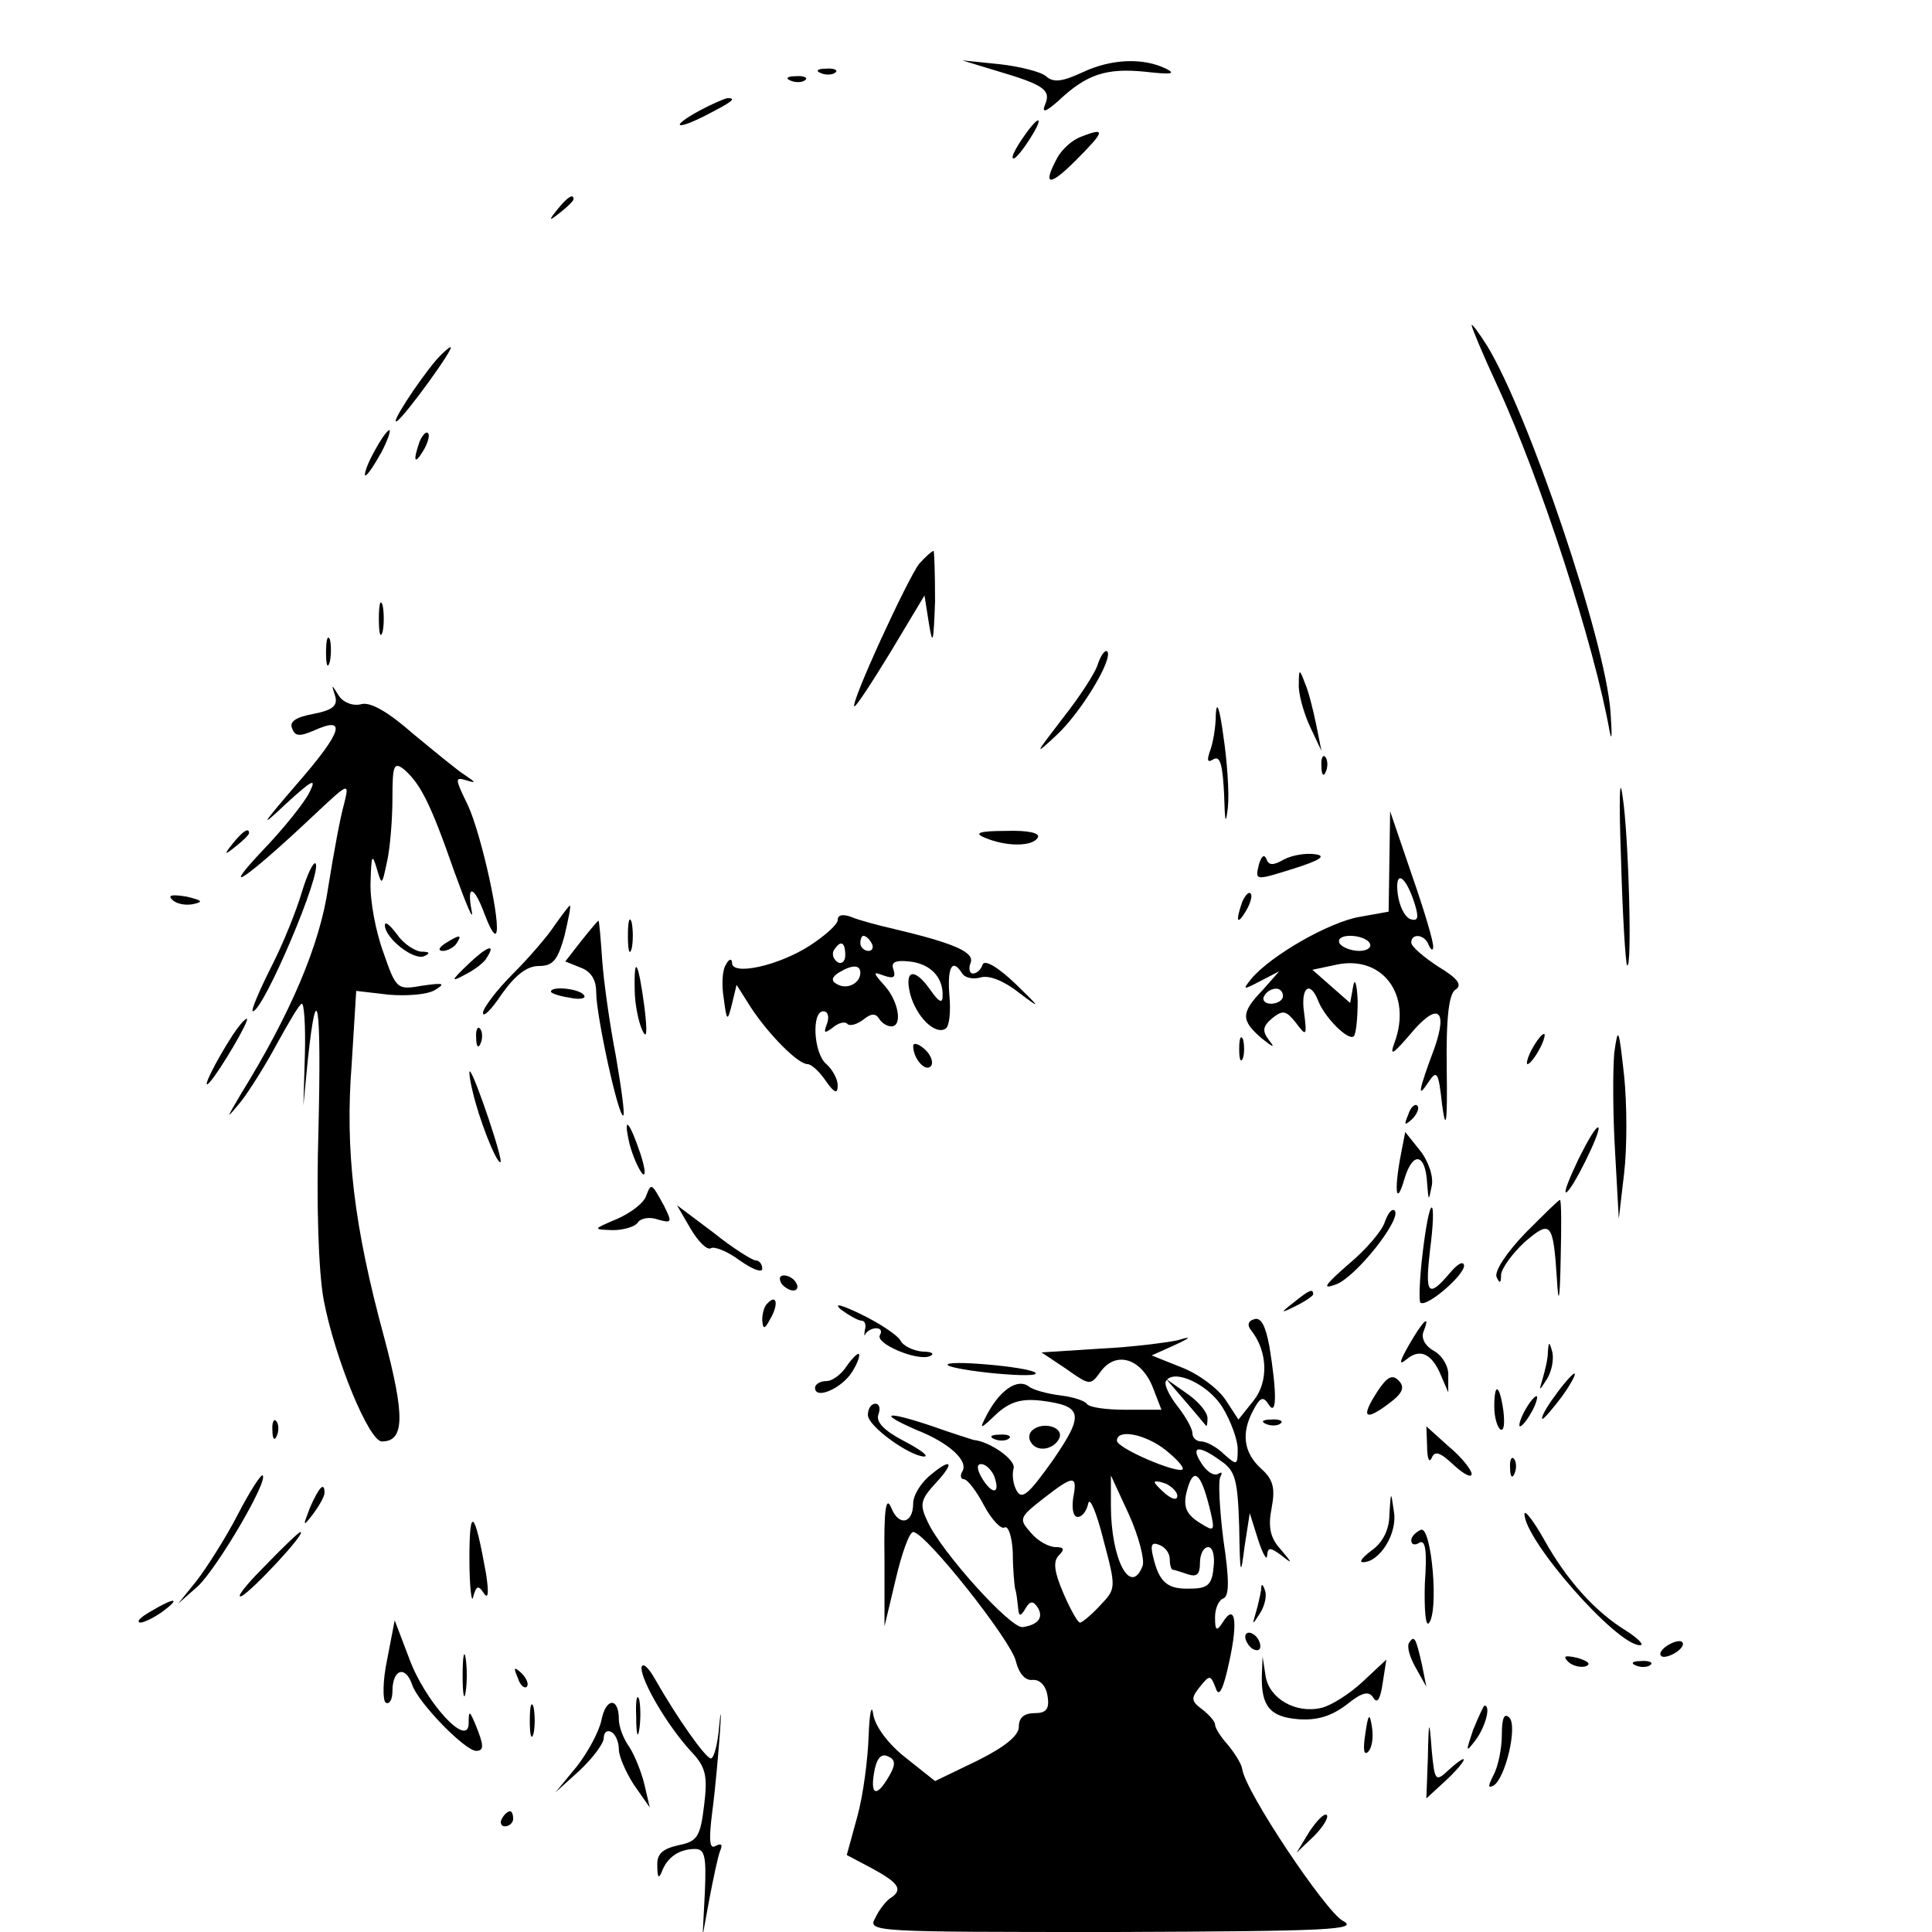 <?xml version="1.0" standalone="no"?>
<!DOCTYPE svg PUBLIC "-//W3C//DTD SVG 20010904//EN"
 "http://www.w3.org/TR/2001/REC-SVG-20010904/DTD/svg10.dtd">
<svg version="1.0" xmlns="http://www.w3.org/2000/svg"
 width="256pt" height="256pt" viewBox="0 0 256 256"
 preserveAspectRatio="xMidYMid meet">

<g transform="translate(0,256) scale(0.1,-0.1)"
fill="#000000" stroke="none">
<path d="M1321 2466 c61 -18 72 -25 64 -44 -5 -12 0 -11 17 4 38 36 64 44 115
39 35 -4 42 -3 28 4 -31 15 -73 13 -111 -5 -26 -12 -38 -14 -48 -5 -7 6 -35
13 -62 16 l-49 5 46 -14z"/>
<path d="M1088 2463 c7 -3 16 -2 19 1 4 3 -2 6 -13 5 -11 0 -14 -3 -6 -6z"/>
<path d="M1048 2453 c7 -3 16 -2 19 1 4 3 -2 6 -13 5 -11 0 -14 -3 -6 -6z"/>
<path d="M928 2414 c-39 -21 -35 -28 5 -8 37 19 44 24 31 24 -5 -1 -21 -8 -36
-16z"/>
<path d="M1363 2388 c-15 -20 -25 -38 -20 -38 3 0 12 11 21 25 17 26 16 35 -1
13z"/>
<path d="M1433 2379 c-12 -4 -26 -17 -32 -28 -20 -37 -11 -39 24 -4 39 39 41
45 8 32z"/>
<path d="M739 2283 c-13 -16 -12 -17 4 -4 9 7 17 15 17 17 0 8 -8 3 -21 -13z"/>
<path d="M1950 2129 c0 -3 15 -39 34 -80 57 -123 129 -345 149 -459 3 -14 3
-2 1 27 -7 95 -108 393 -163 484 -12 19 -21 31 -21 28z"/>
<path d="M578 2083 c-26 -31 -62 -87 -52 -81 11 7 77 98 71 98 -2 0 -11 -8
-19 -17z"/>
<path d="M495 1960 c-9 -16 -13 -30 -11 -30 3 0 12 14 21 30 9 17 13 30 11 30
-3 0 -12 -13 -21 -30z"/>
<path d="M556 1975 c-9 -26 -7 -32 5 -12 6 10 9 21 6 23 -2 3 -7 -2 -11 -11z"/>
<path d="M1218 1813 c-15 -19 -91 -184 -86 -189 2 -1 23 31 48 72 l45 75 6
-38 c5 -30 6 -24 8 30 0 37 -1 67 -2 67 -2 0 -11 -8 -19 -17z"/>
<path d="M502 1740 c0 -19 2 -27 5 -17 2 9 2 25 0 35 -3 9 -5 1 -5 -18z"/>
<path d="M432 1695 c0 -16 2 -22 5 -12 2 9 2 23 0 30 -3 6 -5 -1 -5 -18z"/>
<path d="M1455 1681 c-3 -12 -25 -45 -47 -73 -37 -48 -38 -50 -9 -23 33 30 77
103 68 112 -3 2 -8 -5 -12 -16z"/>
<path d="M1721 1654 c-1 -12 6 -37 14 -55 l16 -34 -7 35 c-4 19 -10 44 -15 55
-7 19 -8 19 -8 -1z"/>
<path d="M444 1638 c4 -13 -3 -19 -29 -24 -22 -4 -32 -10 -28 -19 4 -11 10
-11 29 -3 44 20 38 -1 -21 -69 -50 -58 -52 -62 -16 -28 35 32 41 35 31 15 -7
-14 -35 -49 -64 -79 -57 -61 -18 -34 68 47 49 46 49 46 42 17 -5 -17 -14 -66
-21 -110 -11 -77 -50 -168 -116 -275 -20 -34 -20 -34 0 -10 11 14 33 49 48 77
16 29 30 53 33 53 3 0 5 -30 4 -67 l-2 -68 6 62 c12 111 18 75 14 -93 -3 -101
0 -189 7 -227 15 -78 60 -187 77 -187 30 0 31 33 3 138 -40 147 -52 247 -43
362 l6 97 43 -5 c23 -2 51 0 61 6 15 9 12 10 -16 6 -34 -6 -35 -5 -52 44 -10
27 -18 69 -17 93 1 35 2 39 8 19 7 -24 7 -24 14 9 4 18 7 56 7 83 0 45 2 49
16 38 21 -19 34 -43 66 -135 16 -44 26 -68 23 -52 -7 36 3 34 17 -4 6 -16 12
-28 15 -26 8 9 -19 131 -37 170 -17 35 -18 38 -2 33 13 -4 13 -3 -2 7 -11 7
-41 32 -69 55 -33 29 -56 42 -68 39 -11 -3 -24 2 -30 11 -10 16 -10 16 -5 0z"/>
<path d="M1611 1613 c0 -17 -4 -39 -8 -49 -4 -12 -3 -15 5 -10 9 5 12 -8 14
-46 1 -37 2 -43 5 -18 2 19 -1 62 -6 95 -5 37 -9 48 -10 28z"/>
<path d="M1751 1544 c0 -11 3 -14 6 -6 3 7 2 16 -1 19 -3 4 -6 -2 -5 -13z"/>
<path d="M2148 1420 c2 -74 6 -137 8 -139 7 -8 2 174 -6 224 -4 30 -5 -3 -2
-85z"/>
<path d="M1841 1418 l-1 -66 -39 -7 c-40 -7 -117 -51 -143 -82 -12 -15 -11
-15 12 -3 l25 13 -22 -25 c-29 -30 -29 -40 -1 -64 15 -12 18 -13 10 -3 -10 13
-9 19 4 30 14 11 18 10 31 -6 14 -19 15 -18 11 13 -5 34 8 44 19 15 9 -22 40
-53 47 -46 3 4 5 25 5 47 -1 23 -4 31 -6 19 l-4 -22 -25 22 -25 22 33 7 c60
12 99 -40 76 -103 -7 -19 -3 -17 21 11 35 42 50 34 32 -18 -22 -59 -23 -68 -9
-47 12 18 14 16 19 -30 5 -36 7 -22 6 48 -1 70 3 101 12 106 9 6 2 15 -23 30
-20 13 -36 27 -36 32 0 13 18 11 23 -3 3 -7 6 -8 6 -3 1 6 -12 49 -28 95 l-29
85 -1 -67z m34 -57 c5 -17 4 -22 -6 -19 -8 3 -15 18 -17 34 -4 33 11 24 23
-15z m-60 -51 c3 -5 -3 -10 -14 -10 -11 0 -23 5 -26 10 -3 6 3 10 14 10 11 0
23 -4 26 -10z m-115 -70 c0 -5 -7 -10 -16 -10 -8 0 -12 5 -9 10 3 6 10 10 16
10 5 0 9 -4 9 -10z"/>
<path d="M309 1443 c-13 -16 -12 -17 4 -4 9 7 17 15 17 17 0 8 -8 3 -21 -13z"/>
<path d="M1305 1450 c28 -12 63 -12 70 0 4 6 -12 10 -42 9 -36 0 -43 -3 -28
-9z"/>
<path d="M1668 1414 c-5 -21 -5 -21 46 -5 35 11 44 17 29 19 -12 2 -31 -1 -42
-7 -14 -8 -20 -8 -23 1 -3 7 -7 3 -10 -8z"/>
<path d="M400 1378 c-7 -24 -25 -69 -41 -100 -16 -32 -27 -58 -24 -58 14 0 93
186 83 196 -3 2 -11 -15 -18 -38z"/>
<path d="M228 1368 c6 -6 18 -8 28 -6 14 3 12 5 -9 10 -19 3 -25 2 -19 -4z"/>
<path d="M1646 1365 c-9 -26 -7 -32 5 -12 6 10 9 21 6 23 -2 3 -7 -2 -11 -11z"/>
<path d="M735 1334 c-9 -14 -34 -43 -56 -65 -21 -21 -39 -45 -39 -51 0 -7 11
4 25 25 18 25 33 37 49 37 19 0 25 8 34 40 5 22 9 40 7 40 -1 0 -10 -12 -20
-26z"/>
<path d="M832 1320 c0 -19 2 -27 5 -17 2 9 2 25 0 35 -3 9 -5 1 -5 -18z"/>
<path d="M1110 1341 c0 -6 -17 -21 -37 -34 -42 -27 -103 -40 -103 -23 0 6 -4
6 -8 -2 -5 -7 -6 -27 -3 -45 4 -31 5 -31 11 -7 l6 25 19 -30 c23 -35 62 -75
75 -75 5 0 16 -10 24 -22 12 -17 16 -18 16 -6 0 8 -7 21 -15 28 -17 14 -20 70
-4 70 6 0 8 -7 5 -16 -5 -13 -4 -14 7 -6 8 7 17 9 20 5 4 -3 13 0 21 6 10 8
16 9 21 1 3 -5 10 -10 16 -10 15 0 10 32 -8 53 -17 19 -17 20 -1 14 12 -4 15
-2 12 8 -4 10 2 13 21 11 28 -3 45 -21 44 -46 0 -10 -5 -8 -16 8 -21 30 -35
28 -27 -5 8 -30 33 -55 47 -46 5 3 7 23 5 44 -3 38 4 50 17 29 4 -6 15 -8 25
-5 11 3 31 -5 51 -21 29 -22 28 -20 -5 12 -23 22 -41 33 -44 26 -2 -7 -8 -12
-13 -12 -4 0 -6 6 -3 14 6 14 -21 26 -101 45 -22 5 -48 12 -57 16 -11 4 -18 3
-18 -4z m45 -31 c3 -5 1 -10 -4 -10 -6 0 -11 5 -11 10 0 6 2 10 4 10 3 0 8 -4
11 -10z m-35 -16 c0 -8 -5 -12 -10 -9 -6 4 -8 11 -5 16 9 14 15 11 15 -7z m20
-23 c0 -14 -18 -23 -31 -15 -8 4 -7 9 2 15 18 11 29 11 29 0z"/>
<path d="M510 1334 c0 -17 38 -47 52 -41 9 4 7 6 -4 6 -9 1 -24 11 -32 23 -9
12 -16 18 -16 12z"/>
<path d="M770 1313 l-21 -27 20 -8 c14 -5 21 -16 21 -33 0 -31 30 -168 36
-163 2 3 -3 38 -10 79 -8 41 -16 98 -18 126 -2 29 -4 53 -5 53 -1 0 -11 -12
-23 -27z"/>
<path d="M590 1310 c-9 -6 -10 -10 -3 -10 6 0 15 5 18 10 8 12 4 12 -15 0z"/>
<path d="M620 1282 c-23 -22 -23 -24 -3 -13 12 6 25 16 28 22 13 20 0 15 -25
-9z"/>
<path d="M841 1249 c0 -19 5 -43 10 -54 6 -13 7 -4 3 30 -8 60 -14 72 -13 24z"/>
<path d="M730 1246 c0 -2 11 -6 25 -8 13 -3 22 -1 19 3 -5 9 -44 13 -44 5z"/>
<path d="M308 1188 c-22 -34 -42 -74 -31 -63 14 15 55 85 50 85 -3 0 -11 -10
-19 -22z"/>
<path d="M631 1184 c0 -11 3 -14 6 -6 3 7 2 16 -1 19 -3 4 -6 -2 -5 -13z"/>
<path d="M2139 1165 c-2 -22 -2 -80 1 -130 l5 -90 7 60 c4 33 4 92 0 130 -7
63 -8 66 -13 30z"/>
<path d="M1642 1170 c0 -14 2 -19 5 -12 2 6 2 18 0 25 -3 6 -5 1 -5 -13z"/>
<path d="M2030 1170 c-6 -11 -8 -20 -6 -20 3 0 10 9 16 20 6 11 8 20 6 20 -3
0 -10 -9 -16 -20z"/>
<path d="M1210 1174 c0 -17 17 -36 24 -26 3 5 -1 15 -9 22 -8 7 -15 9 -15 4z"/>
<path d="M626 1115 c8 -36 31 -95 37 -95 5 0 -33 113 -40 120 -2 3 -1 -9 3
-25z"/>
<path d="M1866 1083 c-6 -14 -5 -15 5 -6 7 7 10 15 7 18 -3 3 -9 -2 -12 -12z"/>
<path d="M834 1045 c4 -16 12 -34 17 -40 5 -5 4 6 -2 25 -15 45 -24 54 -15 15z"/>
<path d="M2092 1025 c-12 -25 -20 -45 -17 -45 7 0 47 81 43 86 -3 2 -14 -17
-26 -41z"/>
<path d="M1856 1029 c-9 -47 -6 -69 5 -31 11 37 28 34 30 -6 2 -24 2 -24 6 -4
3 12 -4 33 -15 47 l-20 25 -6 -31z"/>
<path d="M856 975 c-3 -9 -20 -22 -38 -30 -33 -14 -33 -14 -6 -15 15 0 30 5
33 10 4 6 16 8 27 4 18 -5 19 -4 8 18 -17 31 -17 31 -24 13z"/>
<path d="M2021 926 c-24 -25 -41 -50 -38 -58 4 -9 6 -9 6 3 1 9 15 28 31 43
35 30 38 27 43 -49 2 -36 4 -29 5 28 1 42 1 77 -1 77 -2 0 -22 -20 -46 -44z"/>
<path d="M915 932 c10 -17 22 -29 27 -26 4 3 22 -4 38 -16 17 -12 30 -17 30
-11 0 6 -4 11 -9 11 -4 0 -30 16 -56 37 l-48 36 18 -31z"/>
<path d="M1835 941 c-3 -11 -25 -37 -48 -56 -32 -28 -36 -34 -17 -27 26 9 88
87 78 98 -4 3 -9 -4 -13 -15z"/>
<path d="M1885 899 c-4 -33 -5 -62 -3 -65 8 -7 58 36 58 49 -1 7 -9 2 -19 -10
-29 -34 -33 -28 -26 32 4 30 5 55 2 55 -3 0 -8 -27 -12 -61z"/>
<path d="M1035 860 c3 -5 11 -10 16 -10 6 0 7 5 4 10 -3 6 -11 10 -16 10 -6 0
-7 -4 -4 -10z"/>
<path d="M1714 834 c-18 -14 -18 -15 4 -4 12 6 22 13 22 15 0 8 -5 6 -26 -11z"/>
<path d="M1017 833 c-4 -3 -7 -13 -7 -22 1 -13 3 -13 11 2 11 19 8 33 -4 20z"/>
<path d="M1114 825 c11 -8 23 -15 28 -15 4 0 6 -6 4 -12 -1 -7 -1 -10 1 -5 3
4 9 7 14 7 6 0 8 -4 5 -9 -7 -11 49 -35 66 -28 7 3 3 6 -9 6 -12 1 -26 7 -30
15 -4 7 -28 23 -53 35 -25 12 -36 15 -26 6z"/>
<path d="M1662 812 c-8 -2 -10 -8 -4 -15 22 -28 23 -68 3 -93 l-20 -25 -17 26
c-10 15 -35 34 -58 43 l-40 16 29 13 c24 11 25 13 5 7 -14 -3 -60 -9 -102 -11
l-78 -5 33 -22 c31 -22 32 -22 45 -4 20 28 53 19 69 -19 l12 -31 -47 0 c-26 0
-49 3 -52 8 -3 4 -18 9 -35 11 -16 2 -36 7 -42 12 -15 11 -38 -5 -55 -37 -11
-21 -10 -21 13 1 18 16 33 20 59 17 55 -7 57 -18 15 -79 -32 -45 -41 -53 -48
-40 -5 9 -6 22 -4 29 4 11 -31 36 -53 38 -3 1 -29 9 -57 19 -60 20 -71 17 -18
-6 43 -17 69 -41 60 -55 -3 -5 -2 -10 2 -10 5 0 17 -16 27 -35 10 -19 23 -32
27 -29 5 3 10 -12 11 -33 0 -21 2 -42 3 -48 2 -5 3 -17 4 -25 1 -12 3 -13 10
-1 6 10 10 10 16 1 8 -13 1 -23 -20 -26 -16 -2 -108 100 -126 140 -11 23 -9
29 11 51 27 29 20 34 -10 8 -11 -10 -20 -25 -20 -35 0 -27 -19 -31 -29 -6 -7
17 -10 -2 -9 -67 l0 -90 15 63 c8 34 18 62 23 62 16 0 130 -144 136 -171 4
-16 12 -26 22 -25 10 1 18 -8 20 -21 3 -18 -2 -23 -17 -23 -14 0 -21 -6 -21
-18 0 -12 -19 -27 -55 -45 l-56 -27 -39 31 c-23 18 -41 42 -43 58 -2 14 -5 1
-6 -29 -1 -30 -7 -78 -15 -107 l-14 -51 34 -18 c35 -19 41 -28 24 -39 -5 -3
-15 -15 -20 -26 -11 -19 -5 -19 317 -19 286 1 325 3 302 15 -23 13 -129 171
-133 201 -1 7 -10 21 -19 32 -9 10 -17 22 -17 27 0 4 -8 13 -17 20 -15 11 -15
15 -3 30 13 16 14 16 21 -2 4 -13 10 -2 18 36 12 55 7 77 -9 51 -8 -12 -10
-11 -10 7 0 12 5 23 11 25 8 3 8 25 0 78 -5 40 -7 78 -4 83 3 6 2 7 -3 4 -6
-3 -15 3 -22 14 -15 23 -4 25 26 3 19 -13 22 -25 24 -87 1 -65 2 -67 7 -27 l7
45 11 -35 c6 -19 12 -29 12 -21 1 11 4 11 19 0 15 -12 15 -11 -1 8 -14 15 -17
30 -12 55 5 26 2 38 -14 52 -23 21 -27 47 -10 78 9 17 13 18 20 7 11 -17 11
16 1 77 -5 27 -11 39 -20 36z m-42 -117 c11 -18 20 -43 20 -55 0 -22 -1 -22
-18 -7 -10 10 -24 17 -30 17 -7 0 -12 5 -12 11 0 6 -9 22 -20 36 -11 14 -18
29 -15 33 10 17 56 -4 75 -35z m-76 -56 c15 -12 25 -23 23 -26 -7 -6 -87 28
-87 38 0 16 37 9 64 -12z m-227 -34 c9 -24 -1 -27 -15 -5 -8 13 -8 20 -2 20 6
0 13 -7 17 -15z m287 -48 c6 -26 5 -27 -14 -15 -21 13 -24 25 -14 53 8 20 17
8 28 -38z m-182 18 c-2 -14 0 -25 6 -25 6 0 12 8 14 18 2 9 11 -12 20 -48 17
-64 17 -65 -4 -87 -12 -13 -24 -23 -27 -23 -3 0 -13 18 -22 39 -12 28 -14 42
-6 50 8 8 7 11 -4 11 -9 0 -24 8 -33 19 -16 18 -16 20 16 45 41 32 46 32 40 1z
m92 -90 c-16 -41 -42 9 -42 80 l0 40 24 -52 c13 -29 21 -60 18 -68z m46 93 c0
-6 -6 -5 -15 2 -8 7 -15 14 -15 16 0 2 7 1 15 -2 8 -4 15 -11 15 -16z m-10
-84 c0 -8 2 -14 4 -14 2 0 11 -3 20 -6 12 -4 16 0 16 15 0 12 5 21 11 21 6 0
9 -12 7 -27 -2 -23 -8 -28 -31 -28 -30 -1 -41 8 -49 42 -4 16 -2 20 8 16 8 -3
14 -11 14 -19z m-370 -284 c-17 -31 -27 -31 -22 0 3 19 9 27 18 23 10 -4 11
-10 4 -23z"/>
<path d="M1570 704 c14 -16 26 -31 28 -33 1 -2 2 2 2 10 0 8 -13 23 -28 33
l-27 19 25 -29z"/>
<path d="M1867 778 c-13 -23 -14 -28 -3 -19 18 15 34 7 46 -23 l9 -21 0 22 c1
12 -8 27 -19 33 -11 6 -17 16 -14 25 10 25 0 16 -19 -17z"/>
<path d="M2051 768 c0 -9 -4 -25 -7 -35 -5 -17 -5 -17 6 0 6 10 9 25 7 35 -4
15 -5 15 -6 0z"/>
<path d="M1122 750 c-7 -11 -19 -20 -27 -20 -8 0 -15 -4 -15 -9 0 -16 35 -1
49 21 7 11 11 22 9 24 -2 1 -9 -6 -16 -16z"/>
<path d="M1256 751 c3 -3 32 -8 64 -11 33 -3 56 -3 52 1 -8 8 -124 18 -116 10z"/>
<path d="M1825 716 c-22 -34 -17 -40 15 -16 19 14 22 22 13 31 -8 8 -15 5 -28
-15z"/>
<path d="M2060 710 c-12 -16 -19 -30 -16 -30 2 0 14 14 26 30 12 17 19 30 16
30 -2 0 -14 -13 -26 -30z"/>
<path d="M1980 696 c0 -14 4 -27 8 -30 5 -3 6 8 4 25 -5 35 -12 38 -12 5z"/>
<path d="M2020 690 c-6 -11 -8 -20 -6 -20 3 0 10 9 16 20 6 11 8 20 6 20 -3 0
-10 -9 -16 -20z"/>
<path d="M1150 685 c0 -15 56 -55 75 -55 6 1 -7 10 -28 21 -25 13 -37 25 -33
35 3 8 1 14 -4 14 -6 0 -10 -7 -10 -15z"/>
<path d="M361 664 c0 -11 3 -14 6 -6 3 7 2 16 -1 19 -3 4 -6 -2 -5 -13z"/>
<path d="M1678 673 c7 -3 16 -2 19 1 4 3 -2 6 -13 5 -11 0 -14 -3 -6 -6z"/>
<path d="M1367 664 c-4 -4 -4 -11 -1 -15 8 -14 31 -10 38 6 5 15 -24 22 -37 9z"/>
<path d="M1891 643 c0 -16 3 -22 6 -15 4 10 11 8 29 -9 13 -12 24 -18 24 -12
0 5 -13 22 -30 36 l-30 27 1 -27z"/>
<path d="M1318 653 c7 -3 16 -2 19 1 4 3 -2 6 -13 5 -11 0 -14 -3 -6 -6z"/>
<path d="M2001 614 c0 -11 3 -14 6 -6 3 7 2 16 -1 19 -3 4 -6 -2 -5 -13z"/>
<path d="M315 553 c-16 -31 -41 -70 -54 -87 l-25 -31 26 23 c25 23 94 140 86
147 -2 2 -17 -21 -33 -52z"/>
<path d="M411 563 c-10 -26 -10 -27 4 -9 8 11 15 23 15 28 0 15 -7 8 -19 -19z"/>
<path d="M1841 553 c0 -20 -9 -37 -23 -47 -12 -9 -18 -16 -12 -16 22 0 46 38
41 67 -4 28 -4 28 -6 -4z"/>
<path d="M622 495 c0 -38 3 -61 5 -51 4 15 7 16 14 5 6 -9 7 0 3 26 -15 84
-22 91 -22 20z"/>
<path d="M2020 554 c0 -35 122 -174 153 -174 6 0 -1 8 -18 19 -41 25 -79 67
-109 121 -14 25 -26 40 -26 34z"/>
<path d="M1883 533 c-7 -3 -13 -9 -13 -14 0 -6 5 -7 11 -3 8 4 10 -12 7 -54
-1 -34 1 -57 5 -53 14 14 4 128 -10 124z"/>
<path d="M350 484 c-25 -25 -38 -42 -30 -39 14 7 87 85 78 85 -2 0 -24 -21
-48 -46z"/>
<path d="M1671 453 c-1 -6 -4 -20 -7 -30 -5 -17 -5 -17 6 0 6 10 9 23 6 30 -3
9 -5 9 -5 0z"/>
<path d="M200 425 c-14 -8 -20 -14 -14 -15 5 0 19 7 30 15 24 18 16 19 -16 0z"/>
<path d="M513 361 c-6 -28 -6 -54 -2 -57 5 -3 9 4 9 15 0 29 17 35 26 9 7 -23
70 -88 85 -88 11 0 10 8 -1 35 -8 19 -9 19 -9 1 -1 -33 -58 29 -79 87 l-19 50
-10 -52z"/>
<path d="M1650 391 c0 -5 5 -13 10 -16 6 -3 10 -2 10 4 0 5 -4 13 -10 16 -5 3
-10 2 -10 -4z"/>
<path d="M1867 383 c-3 -5 1 -19 9 -33 l14 -25 -6 30 c-8 35 -10 39 -17 28z"/>
<path d="M2210 380 c-8 -5 -12 -11 -9 -14 2 -3 11 -1 19 4 8 5 12 11 9 14 -2
3 -11 1 -19 -4z"/>
<path d="M613 340 c0 -25 2 -35 4 -22 2 12 2 32 0 45 -2 12 -4 2 -4 -23z"/>
<path d="M2078 358 c5 -5 16 -8 23 -6 8 3 3 7 -10 11 -17 4 -21 3 -13 -5z"/>
<path d="M850 350 c0 -18 34 -76 65 -110 20 -21 23 -32 18 -72 -5 -42 -9 -48
-34 -53 -22 -5 -29 -12 -28 -28 0 -15 2 -17 6 -7 7 19 23 30 44 30 13 0 15
-10 13 -57 l-3 -58 9 49 c5 26 11 55 14 63 4 9 2 11 -6 7 -8 -5 -9 8 -4 47 4
30 8 77 10 104 2 28 1 31 -1 8 -2 -24 -7 -43 -11 -43 -7 0 -45 54 -74 105 -9
16 -17 23 -18 15z"/>
<path d="M1672 340 c-1 -41 11 -55 48 -58 25 -2 44 4 64 19 21 17 30 19 36 9
5 -8 9 -1 12 19 l5 32 -31 -29 c-17 -16 -42 -32 -55 -35 -34 -8 -69 12 -74 42
l-4 26 -1 -25z"/>
<path d="M2168 353 c7 -3 16 -2 19 1 4 3 -2 6 -13 5 -11 0 -14 -3 -6 -6z"/>
<path d="M686 337 c3 -10 9 -15 12 -12 3 3 0 11 -7 18 -10 9 -11 8 -5 -6z"/>
<path d="M843 285 c0 -22 2 -30 4 -17 2 12 2 30 0 40 -3 9 -5 -1 -4 -23z"/>
<path d="M702 280 c0 -19 2 -27 5 -17 2 9 2 25 0 35 -3 9 -5 1 -5 -18z"/>
<path d="M797 281 c-3 -15 -18 -43 -33 -62 l-28 -34 32 29 c18 17 32 36 32 43
0 8 5 11 10 8 6 -3 10 -14 10 -23 0 -9 9 -30 20 -47 l21 -30 -7 30 c-4 17 -13
39 -20 50 -8 11 -14 27 -14 37 0 29 -17 29 -23 -1z"/>
<path d="M1952 268 c-10 -30 -10 -31 3 -14 13 17 21 46 12 46 -1 0 -8 -15 -15
-32z"/>
<path d="M1809 262 c-3 -20 -2 -29 4 -23 5 5 7 19 5 32 -3 20 -5 19 -9 -9z"/>
<path d="M1990 261 c0 -18 -5 -42 -11 -53 -7 -14 -8 -18 0 -14 16 10 32 79 21
90 -7 7 -10 -1 -10 -23z"/>
<path d="M1892 231 l-2 -54 25 23 c29 27 34 41 6 16 -19 -18 -20 -17 -24 26
-3 41 -4 40 -5 -11z"/>
<path d="M665 150 c-3 -5 -1 -10 4 -10 6 0 11 5 11 10 0 6 -2 10 -4 10 -3 0
-8 -4 -11 -10z"/>
<path d="M1735 133 l-17 -28 23 22 c12 12 20 25 17 28 -3 3 -13 -7 -23 -22z"/>
</g>
</svg>
